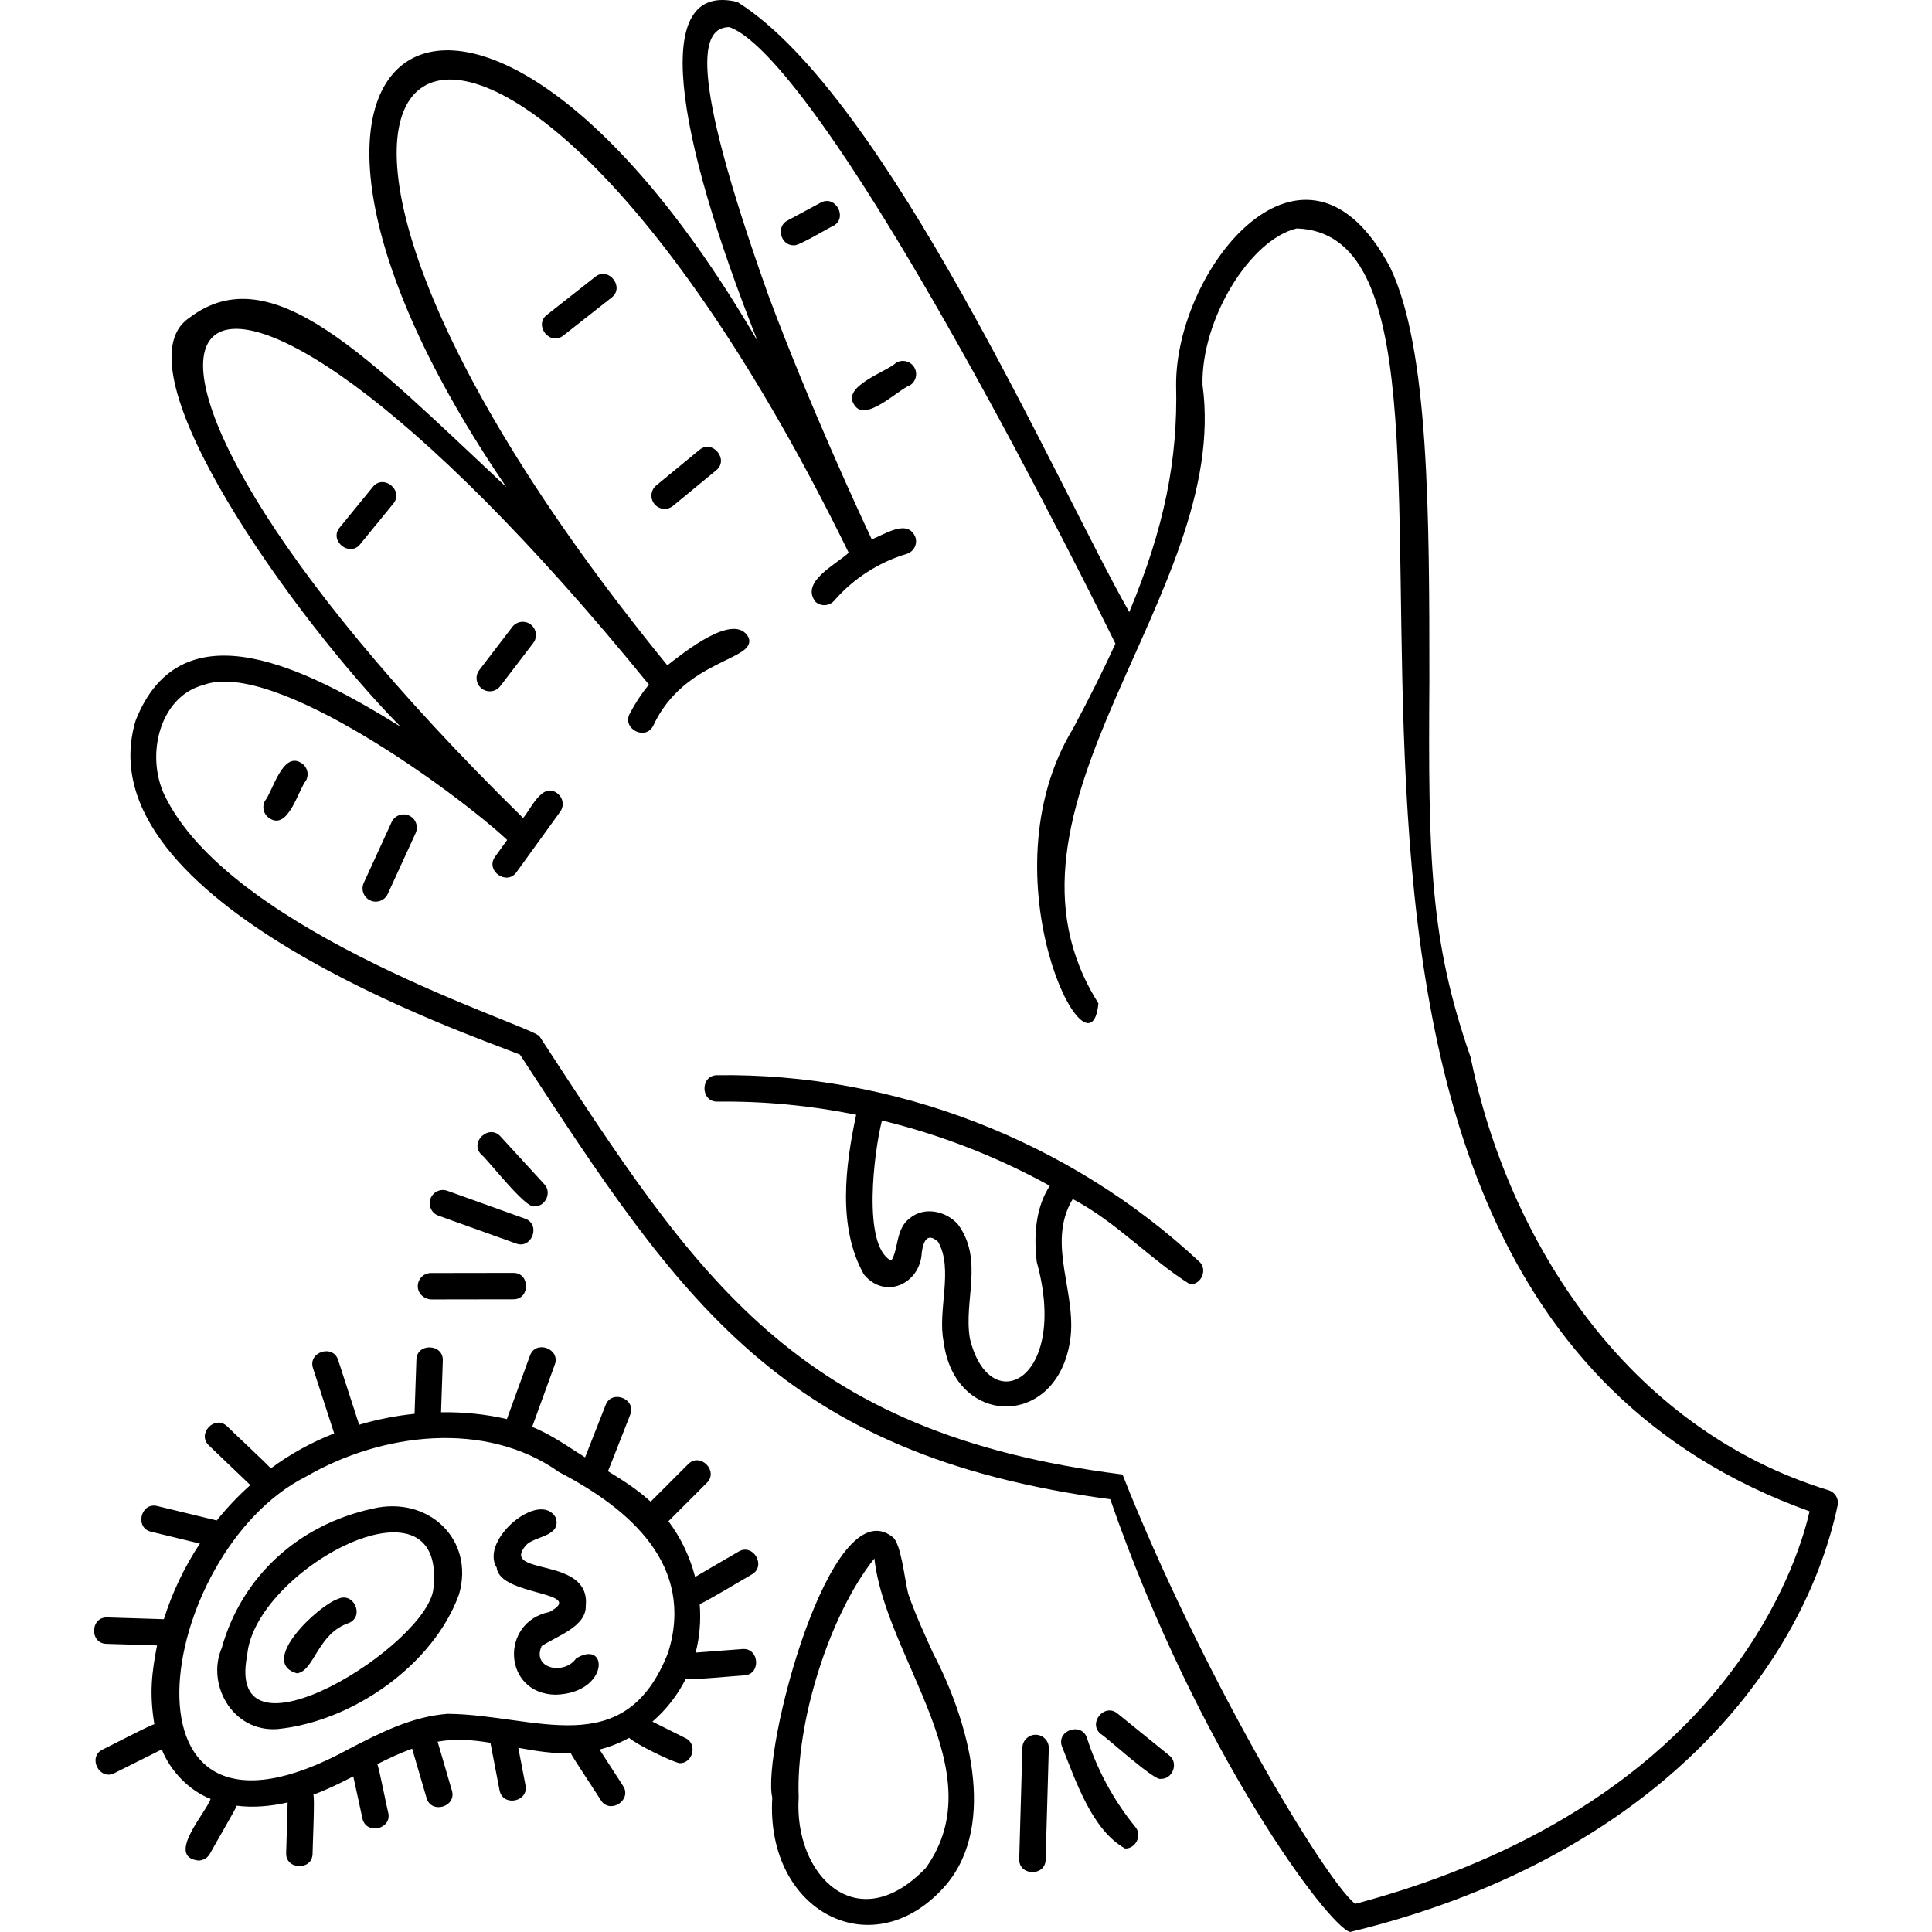 <svg id="Capa_1" enable-background="new 0 0 512 512" height="512" viewBox="0 0 512 512" width="512" xmlns="http://www.w3.org/2000/svg"><g><g><path d="m484.763 394.983c-53.852-16.42-85.222-66.645-95.038-114.814-10.81-30.975-11.252-52.548-10.926-99.938-.01-43.193-.02-87.856-10.419-109.425-22.662-42.598-56.962.457-56.695 31.357.467 19.591-3.075 37.619-12.418 60.042-19.28-33.962-64.184-136.8-103.846-161.679-23.115-5.633-16.589 34.558 5.366 89.902-74.942-128.871-149.317-82.551-66.592 38.663-36.756-34.382-62.252-61.502-84.052-44.84-19.933 13.29 28.468 80.426 55.982 108.306-24.418-15.109-57.867-32.625-70.156-1.673-14.655 48.422 89.913 83.754 101.82 88.595 42.674 65.37 69.244 106.166 156.441 117.836 23.199 66.962 57.851 113.262 63.554 114.685 77.74-18.785 119.438-67.169 129.254-113.236.231-1.639-.718-3.217-2.275-3.781zm-24.07 45.46c-27.127 37.817-69.777 55.707-101.59 64.102-8.451-6.95-41.12-61.861-61.624-113.788-86.875-10.959-112.799-52.208-154.523-116.153-2.739-3.069-80.037-26.814-98.691-62.571-6.096-10.876-2.274-27.387 9.646-30.503 18.676-7.027 67.56 28.968 80.499 41.069l-3.197 4.424c-2.705 3.633 3.05 7.828 5.675 4.101 0 0 11.569-16.007 11.569-16.007 1.132-1.567.78-3.755-.787-4.888-4.021-3.065-7.041 4.339-9.045 6.54-138.063-135.463-93.588-191.417 33.342-35.348-1.938 2.373-3.644 4.945-5.071 7.686-2.143 3.983 4.144 7.305 6.21 3.232 8.291-17.831 27.55-17.211 25.289-23.379-3.695-7.09-17.435 4.197-21.542 7.354-139.571-171.058-48.981-227.944 48.065-29.838-3.349 3.133-12.963 7.751-8.764 13.04 1.456 1.262 3.669 1.111 4.938-.355 5.016-5.793 11.824-10.185 19.17-12.367 1.853-.55 2.909-2.499 2.359-4.352-2.025-5.134-8.17-.785-11.596.479-3.267-6.939-16.464-35.367-27.365-64.586-21.979-61.602-17.512-71.011-10.415-71.15 6.153 2.006 22.288 15.736 61.248 85.156 19.991 35.623 37.43 70.763 41.11 78.238-3.199 6.996-6.927 14.444-11.231 22.497-23.965 39.387 4.609 95.582 6.715 72.799-32.717-51.548 35.161-108.364 27.595-163.878-.405-17.126 12.419-38.435 24.951-41.456 67.863 2.154-35.843 278.289 135.925 339.979-1.407 6.162-6.001 21.99-18.865 39.923z"/><path d="m190.056 284.942c-4.512-.01-4.466 7.07.045 7.001 12.368-.155 24.71 1.039 36.792 3.475-2.882 13.578-4.993 29.783 2.061 42.346 5.737 6.858 14.971 2.294 15.32-5.793.41-3.071 1.49-5.466 4.333-2.872 4.191 7.34-.267 18.147 1.483 26.566 2.87 22.211 29.104 23.033 33.315.712 2.588-13.015-6.403-26.514.877-38.611 11.4 5.922 20.547 16.001 31.095 22.591 3.046.106 4.742-4.021 2.389-6.062-34.284-31.975-80.833-49.989-127.71-49.353zm84.701 49.504c8.657 31.363-12.547 41.93-17.736 20.248-1.675-10.115 3.724-20.733-3.102-30.158-3.012-3.507-8.901-5.003-12.868-1.648-3.751 2.815-2.899 8.286-4.87 11.196-7.833-3.941-4.476-29.34-2.448-37.145 15.51 3.766 30.506 9.598 44.476 17.31-3.267 4.97-4.461 11.852-3.452 20.197z"/><path d="m247.337 438.232c-2.367-5.221-4.673-10.175-6.646-15.84-1.035-4.156-1.876-13.508-4.229-15.146-16.532-12.822-34.695 57.027-31.796 69.131-1.869 30.515 27.099 45.361 46.203 22.958 13.457-16.161 5.73-43.431-3.532-61.103zm-1.991 56.798c-18.186 19.001-35.061 1.866-33.68-18.718-.815-20.078 8.244-48.533 20.053-63.305 2.98 26.652 31.923 56.512 13.627 82.023z"/><path d="m274.543 459.727c-1.901-.051-3.543 1.466-3.599 3.399l-.839 29.497c-.194 4.537 6.932 4.744 6.999.199l.839-29.497c.054-1.932-1.469-3.543-3.4-3.598z"/><path d="m288.071 460.636c-1.325-4.336-8.121-2.166-6.665 2.143 3.717 9.207 7.929 22.144 16.748 27.094 2.84.086 4.611-3.542 2.71-5.717-5.641-6.9-10.064-15.033-12.793-23.52z"/><path d="m309.839 465.195-13.679-11.091c-3.482-2.908-7.982 2.627-4.409 5.439 1.346.717 14.357 12.632 15.881 11.872 3.163.117 4.79-4.275 2.207-6.22z"/><path d="m110.723 341.056c.102 1.893 1.803 3.31 3.698 3.307l21.602-.034c4.517.06 4.503-7.075-.011-7.001l-21.799.034c-1.996.002-3.599 1.675-3.49 3.694z"/><path d="m114.081 317.685c-.653 1.819.292 3.824 2.112 4.477l20.55 7.376c4.217 1.608 6.682-5.115 2.366-6.589l-20.55-7.376c-1.819-.654-3.825.293-4.478 2.112z"/><path d="m141.654 319.687c2.924.097 4.669-3.74 2.579-5.866 0 0-11.59-12.647-11.59-12.647-3.016-3.389-8.283 1.424-5.161 4.73 1.643 1.173 11.82 14.539 14.172 13.783z"/><path d="m98.754 399.802c-19.795 4.302-34.744 18.109-39.989 36.934-4.114 9.497 2.746 22.343 14.778 21.483 20.017-2.014 41.35-17.075 48.098-35.682 4.228-14.548-8.112-26.228-22.887-22.735zm16.13 20.9c-.853 14.871-55.564 49.224-49.373 17.913 1.967-22.577 52.724-49.938 49.373-17.913z"/><path d="m152.672 439.506c-3.172 4.528-11.832 2.721-9.132-3.282 4.075-2.71 11.908-5.136 11.699-10.755 1.255-13.246-22.841-7.672-15.891-15.925 2.23-2.523 9.501-2.299 7.944-7.323-4.135-7.516-20.29 5.806-15.654 13.233.753 7.57 24.098 6.229 14.01 11.715-13.313 2.72-12.322 21.718 1.581 21.945 14.299-.406 14.096-14.914 5.443-9.608z"/><path d="m89.588 423.726c-5.184 1.68-21.289 16.74-10.901 19.726 4.611-.537 5.418-10.607 13.83-13.366 4.149-1.836 1.171-8.324-2.929-6.36z"/><path d="m199.233 417.246c3.957-2.232.36-8.393-3.528-6.047 0 0-11.49 6.702-11.49 6.702-1.364-5.252-3.729-10.323-7.07-14.76l10.154-10.155c3.26-3.165-1.788-8.209-4.95-4.95l-9.922 9.922c-3.521-3.234-7.424-5.727-11.314-8.073.154-.213 5.773-14.724 5.894-14.955 1.722-4.203-4.917-6.811-6.517-2.56l-5.44 13.848c-4.6-2.883-8.774-5.94-14.02-8.084l5.985-16.46c1.616-4.247-5.092-6.683-6.579-2.393l-6.107 16.794c-5.614-1.316-11.5-1.897-17.447-1.813l.466-13.66c.225-4.542-6.947-4.788-6.997-.239l-.488 14.31c-4.95.513-9.882 1.479-14.683 2.905l-5.559-17.127c-1.34-4.34-8.125-2.138-6.659 2.161l5.6 17.253c-6.002 2.369-11.65 5.454-16.816 9.292-.313-.627-11.057-10.585-11.529-11.142-3.241-3.187-8.165 1.97-4.839 5.06l10.963 10.481c-3.215 2.87-6.195 6.016-8.906 9.386l-15.733-3.818c-4.396-1.134-6.082 5.797-1.65 6.804 0 0 12.917 3.134 12.917 3.134-4.095 6.206-7.336 12.975-9.542 20.042l-14.983-.468c-4.535-.184-4.762 6.915-.219 6.998 0 0 13.393.418 13.393.418-1.354 7.022-2.093 12.592-.705 20.934.082-.485-13.39 6.587-13.694 6.639-4.109 1.977-.869 8.359 3.131 6.262l12.523-6.262c2.216 5.574 7.085 10.811 12.934 13.104-1.015 3.398-12.018 15.346-3.239 16.339 1.221 0 2.407-.639 3.05-1.778.278-.619 6.999-12.131 7.133-12.764 4.385.594 9.26.116 13.477-.865l-.388 13.383c-.199 4.533 6.929 4.75 6.997.203-.051-.44.687-15.91.169-15.617 3.877-1.431 7.052-3.051 10.623-4.862l2.415 11.113c.921 4.466 7.868 2.926 6.841-1.487-.245-.726-2.491-12.261-2.902-12.88 3.094-1.551 6.15-2.977 9.24-4.093l3.809 13.037c1.236 4.395 8.052 2.363 6.72-1.964l-3.776-12.924c4.648-.863 9.224-.488 13.992.287l2.416 12.564c.813 4.487 7.795 3.115 6.876-1.322 0 0-1.905-9.91-1.905-9.91 4.544.839 9.193 1.567 13.932 1.463.171.624 7.621 11.806 7.935 12.407 2.429 3.854 8.395-.029 5.88-3.802 0 0-6.215-9.613-6.215-9.613 2.727-.697 5.366-1.735 7.848-3.1 1.557 1.554 11.185 6.316 13.344 6.707 3.546.131 4.863-5.122 1.569-6.633 0 0-8.745-4.373-8.745-4.373 3.617-3.124 6.652-6.981 8.831-11.326-.07.487 15.04-.965 15.509-.922 4.535-.276 3.989-7.392-.529-6.98 0 0-12.359.937-12.359.937 1.086-4.174 1.422-8.55 1.07-12.915-.265.601 13.609-7.727 13.808-7.793zm-22.141 20.629c-11.495 29.574-35.236 16.494-58.462 16.306-9.5.72-17.884 5.044-25.992 9.227-64.851 35.556-51.607-52.006-11.489-72.124 19.929-11.55 47.516-15.043 67.037-1.148 18.808 9.77 36.007 24.714 28.906 47.739z"/><path d="m108.424 216.144c-1.757-.806-3.835-.034-4.64 1.724l-7.387 16.118c-.806 1.758-.034 3.835 1.724 4.64 1.716.799 3.833.051 4.64-1.724l7.387-16.118c.805-1.757.034-3.835-1.724-4.64z"/><path d="m79.688 202.109c-4.862-2.887-7.469 7.732-9.473 10.124-.92 1.699-.291 3.824 1.41 4.746 4.842 2.895 7.48-7.735 9.474-10.125.92-1.698.29-3.823-1.411-4.745z"/><path d="m140.656 165.506c-1.536-1.175-3.733-.881-4.907.654l-8.731 11.417c-1.174 1.535-.882 3.732.654 4.907 1.523 1.168 3.726.889 4.907-.654l8.731-11.417c1.174-1.536.881-3.733-.654-4.907z"/><path d="m98.789 129.06-8.758 10.722c-2.918 3.47 2.589 7.992 5.423 4.428 0 0 8.758-10.722 8.758-10.722 2.92-3.471-2.599-7.991-5.423-4.428z"/><path d="m185.329 119.247-11.417 9.401c-1.492 1.229-1.706 3.435-.478 4.928 1.235 1.499 3.444 1.701 4.928.478l11.417-9.402c3.545-2.834-.984-8.346-4.45-5.405z"/><path d="m157.728 73.371-12.774 10.054c-3.614 2.757.812 8.364 4.329 5.502 0 0 12.776-10.054 12.776-10.054 3.606-2.754-.8-8.366-4.331-5.502z"/><path d="m242.26 97.304c-1.019-1.644-3.178-2.148-4.819-1.132-2.307 2.26-14.393 6.173-11.117 11.006 2.859 5.091 11.775-4.005 14.805-5.054 1.643-1.02 2.149-3.177 1.131-4.82z"/><path d="m217.457 53.724-8.73 4.701c-3.195 1.582-1.83 6.716 1.663 6.583 1.131.308 9.274-4.688 10.388-5.12 4.026-2.094.65-8.378-3.321-6.164z"/></g></g></svg>